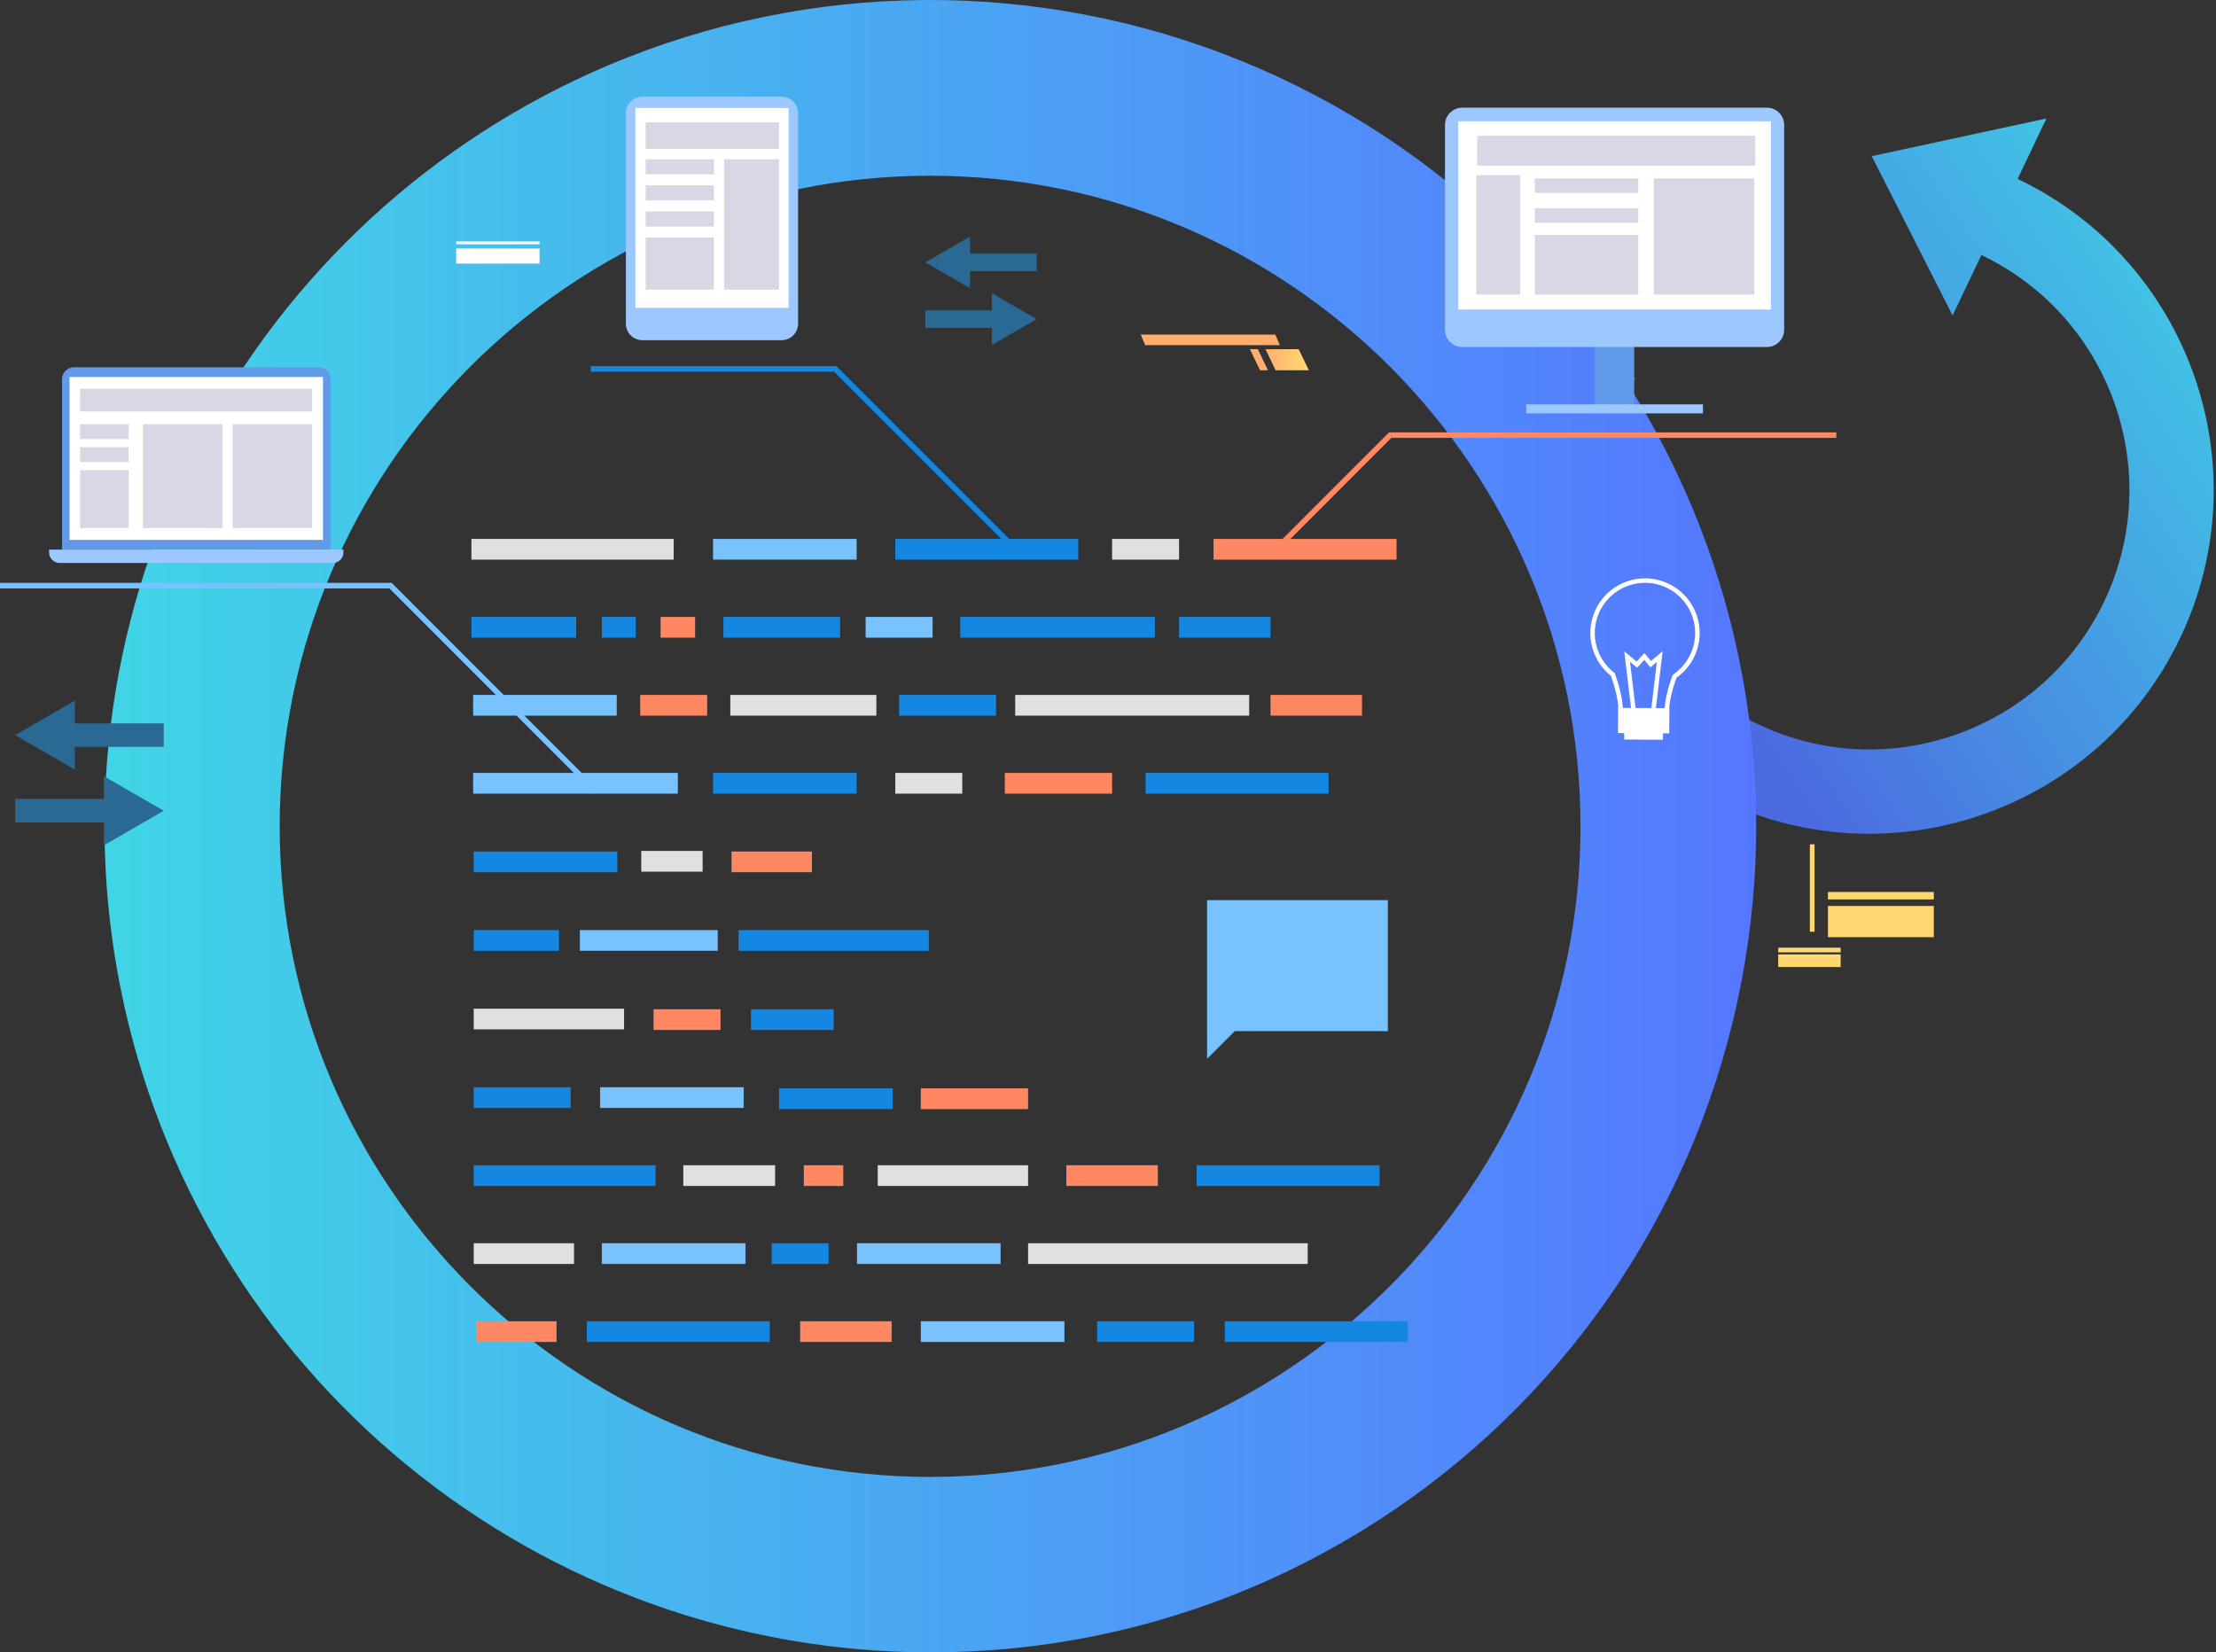 <svg width="472" height="352" viewBox="0 0 472 352" fill="none" xmlns="http://www.w3.org/2000/svg">
<rect x="0" y="0" width="472" height="352" fill="#333333" stroke="none"/>
<path d="M435.875 25.242L398.674 33.265L415.896 67.213L422.025 54.338C449.568 67.461 461.305 100.552 448.194 128.107C435.084 155.662 401.995 167.403 374.452 154.28C346.909 141.158 335.173 108.068 348.287 80.513L332.068 72.788C314.696 109.296 330.241 153.122 366.725 170.502C403.209 187.882 447.025 172.332 464.4 135.832C481.774 99.333 466.227 55.498 429.743 38.117L435.875 25.242Z" fill="url(#paint0_linear_172_7385)"/>
<path d="M198.108 352C157.526 351.979 118.198 337.923 86.789 312.215C55.379 286.507 33.818 250.726 25.759 210.935C17.7 171.144 23.638 129.789 42.568 93.876C61.498 57.964 92.255 29.702 129.628 13.879C172.614 -4.291 221.054 -4.633 264.292 12.927C307.53 30.488 342.024 64.512 360.186 107.516C378.348 150.52 378.69 198.98 361.137 242.237C343.584 285.493 309.574 320.002 266.589 338.172C244.924 347.343 221.633 352.046 198.108 352V352ZM198.108 37.434C121.724 37.434 59.571 99.604 59.571 176.03C59.571 252.456 121.717 314.626 198.108 314.626C274.5 314.626 336.646 252.456 336.646 176.03C336.646 99.604 274.493 37.434 198.108 37.434Z" fill="url(#paint1_linear_172_7385)"/>
<path d="M143.495 114.806H100.409V119.219H143.495V114.806Z" fill="#E0E0E0"/>
<path d="M186.663 148.04H155.554V152.453H186.663V148.04Z" fill="#E0E0E0"/>
<path d="M212.151 148.04H191.508V152.453H212.151V148.04Z" fill="#1487E3"/>
<path d="M254.325 281.464H233.682V285.877H254.325V281.464Z" fill="#1487E3"/>
<path d="M121.541 231.613H100.898V236.025H121.541V231.613Z" fill="#1487E3"/>
<path d="M266.071 148.04H216.229V152.453H266.071V148.04Z" fill="#E0E0E0"/>
<path d="M132.924 214.875H100.898V219.288H132.924V214.875Z" fill="#E0E0E0"/>
<path d="M218.979 248.231H186.953V252.643H218.979V248.231Z" fill="#E0E0E0"/>
<path d="M165.092 248.231H145.541V252.643H165.092V248.231Z" fill="#E0E0E0"/>
<path d="M139.634 248.231H100.898V252.643H139.634V248.231Z" fill="#1487E3"/>
<path d="M122.264 264.846H100.898V269.259H122.264V264.846Z" fill="#E0E0E0"/>
<path d="M182.464 114.806H151.878V119.219H182.464V114.806Z" fill="#78C2FF"/>
<path d="M182.464 164.656H151.878V169.068H182.464V164.656Z" fill="#1487E3"/>
<path d="M149.652 181.274H136.584V185.687H149.652V181.274Z" fill="#E0E0E0"/>
<path d="M152.869 198.135H123.515V202.548H152.869V198.135Z" fill="#78C2FF"/>
<path d="M197.829 198.135H157.306V202.548H197.829V198.135Z" fill="#1487E3"/>
<path d="M131.484 181.396H100.898V185.808H131.484V181.396Z" fill="#1487E3"/>
<path d="M119.047 198.135H100.898V202.548H119.047V198.135Z" fill="#1487E3"/>
<path d="M172.935 181.396H155.813V185.808H172.935V181.396Z" fill="#FF8761"/>
<path d="M118.534 281.464H101.412V285.877H118.534V281.464Z" fill="#FF8761"/>
<path d="M131.363 148.04H100.776V152.453H131.363V148.04Z" fill="#78C2FF"/>
<path d="M158.41 231.613H127.824V236.025H158.41V231.613Z" fill="#78C2FF"/>
<path d="M158.789 264.846H128.202V269.259H158.789V264.846Z" fill="#78C2FF"/>
<path d="M213.125 264.846H182.538V269.259H213.125V264.846Z" fill="#78C2FF"/>
<path d="M144.378 164.656H100.776V169.068H144.378V164.656Z" fill="#78C2FF"/>
<path d="M226.717 281.464H196.131V285.877H226.717V281.464Z" fill="#78C2FF"/>
<path d="M229.666 114.806H190.697V119.219H229.666V114.806Z" fill="#1487E3"/>
<path d="M163.965 281.464H124.997V285.877H163.965V281.464Z" fill="#1487E3"/>
<path d="M299.847 281.464H260.878V285.877H299.847V281.464Z" fill="#1487E3"/>
<path d="M293.848 248.231H254.88V252.643H293.848V248.231Z" fill="#1487E3"/>
<path d="M282.972 164.656H244.004V169.068H282.972V164.656Z" fill="#1487E3"/>
<path d="M179.614 248.231H171.214V252.643H179.614V248.231Z" fill="#FF8761"/>
<path d="M297.457 114.806H258.488V119.219H297.457V114.806Z" fill="#FF8761"/>
<path d="M236.872 164.656H214.023V169.068H236.872V164.656Z" fill="#FF8761"/>
<path d="M218.979 231.858H196.131V236.271H218.979V231.858Z" fill="#FF8761"/>
<path d="M251.136 114.806H236.872V119.219H251.136V114.806Z" fill="#E0E0E0"/>
<path d="M204.961 164.656H190.697V169.068H204.961V164.656Z" fill="#E0E0E0"/>
<path d="M122.724 131.424H100.409V135.837H122.724V131.424Z" fill="#1487E3"/>
<path d="M177.567 214.997H159.949V219.409H177.567V214.997Z" fill="#1487E3"/>
<path d="M135.408 131.424H128.202V135.837H135.408V131.424Z" fill="#1487E3"/>
<path d="M278.537 264.846H218.981V269.259H278.537V264.846Z" fill="#E0E0E0"/>
<path d="M148.055 131.424H140.702V135.837H148.055V131.424Z" fill="#FF8761"/>
<path d="M270.621 131.424H251.136V135.837H270.621V131.424Z" fill="#1487E3"/>
<path d="M290.106 148.04H270.621V152.453H290.106V148.04Z" fill="#FF8761"/>
<path d="M246.614 248.231H227.129V252.643H246.614V248.231Z" fill="#FF8761"/>
<path d="M189.916 281.464H170.43V285.877H189.916V281.464Z" fill="#FF8761"/>
<path d="M245.979 131.424H204.522V135.837H245.979V131.424Z" fill="#1487E3"/>
<path d="M190.152 231.858H165.932V236.271H190.152V231.858Z" fill="#1487E3"/>
<path d="M176.485 264.846H164.375V269.259H176.485V264.846Z" fill="#1487E3"/>
<path d="M198.64 131.424H184.376V135.837H198.64V131.424Z" fill="#78C2FF"/>
<path d="M150.627 148.04H136.364V152.453H150.627V148.04Z" fill="#FF8761"/>
<path d="M153.47 214.997H139.206V219.409H153.47V214.997Z" fill="#FF8761"/>
<path d="M178.934 131.424H154.083V135.837H178.934V131.424Z" fill="#1487E3"/>
<path d="M94.949 298.682C94.943 298.68 94.937 298.68 94.931 298.682C95.01 298.714 95.022 298.718 94.949 298.682Z" fill="#323657"/>
<path d="M271.702 78.88H278.782L276.615 74.384H269.535L271.702 78.88Z" fill="url(#paint2_linear_172_7385)"/>
<path d="M268.389 78.88H270.076L267.909 74.384H266.221L268.389 78.88Z" fill="url(#paint3_linear_172_7385)"/>
<path d="M243.925 73.525H272.597L271.646 71.276H242.974L243.925 73.525Z" fill="url(#paint4_linear_172_7385)"/>
<path d="M389.346 191.6H411.897V190.018H389.346V191.6Z" fill="#FFD770"/>
<path d="M389.346 199.645H411.897V192.997H389.346V199.645Z" fill="#FFD770"/>
<path d="M378.752 202.875H392.056V201.881H378.752V202.875Z" fill="#FFD770"/>
<path d="M378.752 206.003H392.056V203.312H378.752V206.003Z" fill="#FFD770"/>
<path d="M385.496 198.494H386.49V179.865H385.496V198.494Z" fill="#FFD770"/>
<path d="M97.159 56.154H114.921V52.936H97.159V56.154Z" fill="white"/>
<path d="M97.159 52.039H114.921V51.433H97.159V52.039Z" fill="white"/>
<path d="M273.288 116.361L296.357 93.285H391.128V92.106H295.869L272.457 115.53L273.288 116.361Z" fill="#FF8761"/>
<path d="M126.682 169.107L127.513 168.275L83.431 124.172H0V125.351H82.944L126.682 169.107Z" fill="#78C2FF"/>
<path d="M214.521 116.057L215.352 115.223L178.146 78.003H125.819V79.179H177.659L214.521 116.057Z" fill="#1487E3"/>
<path d="M348.08 61.676H339.714V87.099H348.08V61.676Z" fill="#609AE8"/>
<path d="M376.346 22.936H311.45C309.421 22.936 307.776 24.582 307.776 26.612V70.248C307.776 72.278 309.421 73.924 311.45 73.924H376.346C378.375 73.924 380.02 72.278 380.02 70.248V26.612C380.02 24.582 378.375 22.936 376.346 22.936Z" fill="#9CC7FF"/>
<path d="M377.191 25.846H310.605V65.933H377.191V25.846Z" fill="white"/>
<path d="M325.078 88.058H362.718V86.141H325.078V88.058Z" fill="#9CC7FF"/>
<path d="M352.257 62.762H373.657V38.011H352.257V62.762Z" fill="#D7D7E6"/>
<path d="M326.901 41.098H348.95V38.013H326.901V41.098Z" fill="#D7D7E6"/>
<path d="M326.901 47.433H348.95V44.348H326.901V47.433Z" fill="#D7D7E6"/>
<path d="M326.901 62.764H348.95V50.036H326.901V62.764Z" fill="#D7D7E6"/>
<path d="M314.428 62.762H323.783V37.307H314.428V62.762Z" fill="#D7D7E6"/>
<path d="M314.644 35.288L373.875 35.288V28.931L314.644 28.931V35.288Z" fill="#D7D7E6"/>
<path d="M136.828 72.473H166.475C168.417 72.473 169.991 70.898 169.991 68.955V24.115C169.991 22.172 168.417 20.597 166.475 20.597L136.828 20.597C134.886 20.597 133.311 22.172 133.311 24.115V68.955C133.311 70.898 134.886 72.473 136.828 72.473Z" fill="#9CC7FF"/>
<path d="M135.339 65.57H167.964V22.997L135.339 22.997V65.57Z" fill="white"/>
<path d="M137.528 31.725L165.923 31.725V26.058L137.528 26.058V31.725Z" fill="#D7D7E6"/>
<path d="M154.238 61.703H165.925V33.923H154.238V61.703Z" fill="#D7D7E6"/>
<path d="M137.528 37.141H152.065V33.923H137.528V37.141Z" fill="#D7D7E6"/>
<path d="M137.528 42.7H152.065V39.482H137.528V42.7Z" fill="#D7D7E6"/>
<path d="M137.528 48.262H152.065V45.044H137.528V48.262Z" fill="#D7D7E6"/>
<path d="M137.528 61.7H152.065V50.606H137.528V61.7Z" fill="#D7D7E6"/>
<path d="M70.397 117.076H13.214L13.214 80.811C13.214 80.472 13.281 80.137 13.41 79.824C13.54 79.511 13.73 79.227 13.969 78.988C14.208 78.749 14.492 78.559 14.805 78.429C15.118 78.299 15.453 78.233 15.791 78.233H67.827C68.509 78.235 69.163 78.507 69.645 78.99C70.127 79.474 70.397 80.128 70.397 80.811V117.076Z" fill="#609AE8"/>
<path d="M14.809 115.009H68.796V80.302H14.809L14.809 115.009Z" fill="white"/>
<path d="M70.9 119.931L12.705 119.931C12.107 119.931 11.534 119.694 11.112 119.271C10.69 118.848 10.452 118.275 10.452 117.678V117.076L73.15 117.076V117.678C73.15 118.275 72.913 118.848 72.491 119.27C72.069 119.693 71.497 119.93 70.9 119.931V119.931Z" fill="#9CC7FF"/>
<path d="M17.068 87.651H66.484V82.826H17.068V87.651Z" fill="#D7D7E6"/>
<path d="M49.542 112.485H66.484V90.375H49.542V112.485Z" fill="#D7D7E6"/>
<path d="M30.426 112.485H47.368V90.375H30.426L30.426 112.485Z" fill="#D7D7E6"/>
<path d="M17.068 93.535H27.399V90.375H17.068V93.535Z" fill="#D7D7E6"/>
<path d="M17.068 98.418H27.399V95.259H17.068V98.418Z" fill="#D7D7E6"/>
<path d="M17.068 112.487H27.399V100.144H17.068V112.487Z" fill="#D7D7E6"/>
<path d="M34.871 172.717L22.146 165.368V170.216H3.228V175.221H22.146V180.068L34.871 172.717Z" fill="#2A6993"/>
<path d="M3.228 156.597L15.953 163.946V159.101H34.871V154.093H15.953V149.246L3.228 156.597Z" fill="#2A6993"/>
<path d="M220.811 67.977L211.275 62.469V66.102H197.097V69.854H211.275V73.487L220.811 67.977Z" fill="#2A6993"/>
<path d="M197.097 55.895L206.632 61.403V57.77H220.811V54.018H206.632V50.387L197.097 55.895Z" fill="#2A6993"/>
<path d="M349.639 155.412C348.407 155.329 347.233 154.856 346.289 154.06C345.797 153.657 345.4 153.15 345.124 152.577C344.849 152.003 344.703 151.376 344.697 150.74C344.523 148.261 343.753 145.717 343.12 143.968C341.208 142.444 339.824 140.357 339.164 138.002C338.504 135.647 338.602 133.144 339.443 130.848C340.283 128.552 341.825 126.579 343.85 125.208C345.874 123.837 348.278 123.138 350.722 123.21C353.165 123.282 355.524 124.122 357.464 125.61C359.404 127.098 360.826 129.159 361.531 131.5C362.235 133.842 362.184 136.346 361.387 138.658C360.589 140.97 359.084 142.972 357.086 144.38C356.217 146.744 355.694 148.908 355.534 150.814C355.505 153.379 353.056 155.445 350.087 155.427C349.932 155.427 349.785 155.421 349.639 155.412ZM351.182 124.188C348.891 124.014 346.604 124.584 344.662 125.812C342.719 127.04 341.224 128.861 340.397 131.006C339.57 133.151 339.456 135.505 340.072 137.72C340.687 139.935 341.999 141.893 343.814 143.303L343.92 143.387L343.967 143.515C344.643 145.318 345.465 148.047 345.65 150.695V150.726C345.655 151.227 345.771 151.721 345.989 152.172C346.207 152.623 346.522 153.021 346.911 153.336C347.804 154.074 348.929 154.473 350.087 154.463C352.547 154.479 354.561 152.825 354.575 150.776V150.74C354.743 148.712 355.302 146.404 356.235 143.896L356.287 143.754L356.413 143.668C358.24 142.416 359.633 140.628 360.401 138.55C361.169 136.472 361.272 134.207 360.698 132.067C360.124 129.928 358.899 128.019 357.194 126.605C355.49 125.192 353.388 124.342 351.18 124.175L351.182 124.188Z" fill="white"/>
<path d="M347.481 151.436L345.956 138.74L348.6 140.928L350.243 139.107L351.662 140.815L354.133 138.719L352.63 151.439L351.684 151.326L352.903 141.011L351.542 142.165L350.213 140.563L348.697 142.246L347.186 140.995L348.427 151.324L347.481 151.436Z" fill="white"/>
<path d="M354.228 154.259L345.967 154.204L345.945 157.535L354.206 157.59L354.228 154.259Z" fill="white"/>
<path d="M355.577 150.865L344.659 150.793L344.623 156.154L355.542 156.226L355.577 150.865Z" fill="white"/>
<path d="M295.605 191.753H257.107V219.668V225.548L262.984 219.668H295.605V191.753Z" fill="#78C2FF"/>
<defs>
<linearGradient id="paint0_linear_172_7385" x1="485.608" y1="52.26" x2="357.291" y2="137.768" gradientUnits="userSpaceOnUse">
<stop stop-color="#40D5E6"/>
<stop offset="1" stop-color="#4B69E0"/>
</linearGradient>
<linearGradient id="paint1_linear_172_7385" x1="22.204" y1="176.021" x2="374.013" y2="176.021" gradientUnits="userSpaceOnUse">
<stop stop-color="#40D5E6"/>
<stop offset="1" stop-color="#5577FF"/>
</linearGradient>
<linearGradient id="paint2_linear_172_7385" x1="269.535" y1="76.633" x2="278.782" y2="76.633" gradientUnits="userSpaceOnUse">
<stop stop-color="#FFAE70"/>
<stop offset="1" stop-color="#FFD970"/>
</linearGradient>
<linearGradient id="paint3_linear_172_7385" x1="6387.42" y1="2291.88" x2="6453.37" y2="2291.88" gradientUnits="userSpaceOnUse">
<stop stop-color="#FFAE70"/>
<stop offset="1" stop-color="#FFD970"/>
</linearGradient>
<linearGradient id="paint4_linear_172_7385" x1="44231.5" y1="1138.33" x2="48126.8" y2="1138.33" gradientUnits="userSpaceOnUse">
<stop stop-color="#FFAE70"/>
<stop offset="1" stop-color="#FFD970"/>
</linearGradient>
</defs>
</svg>
